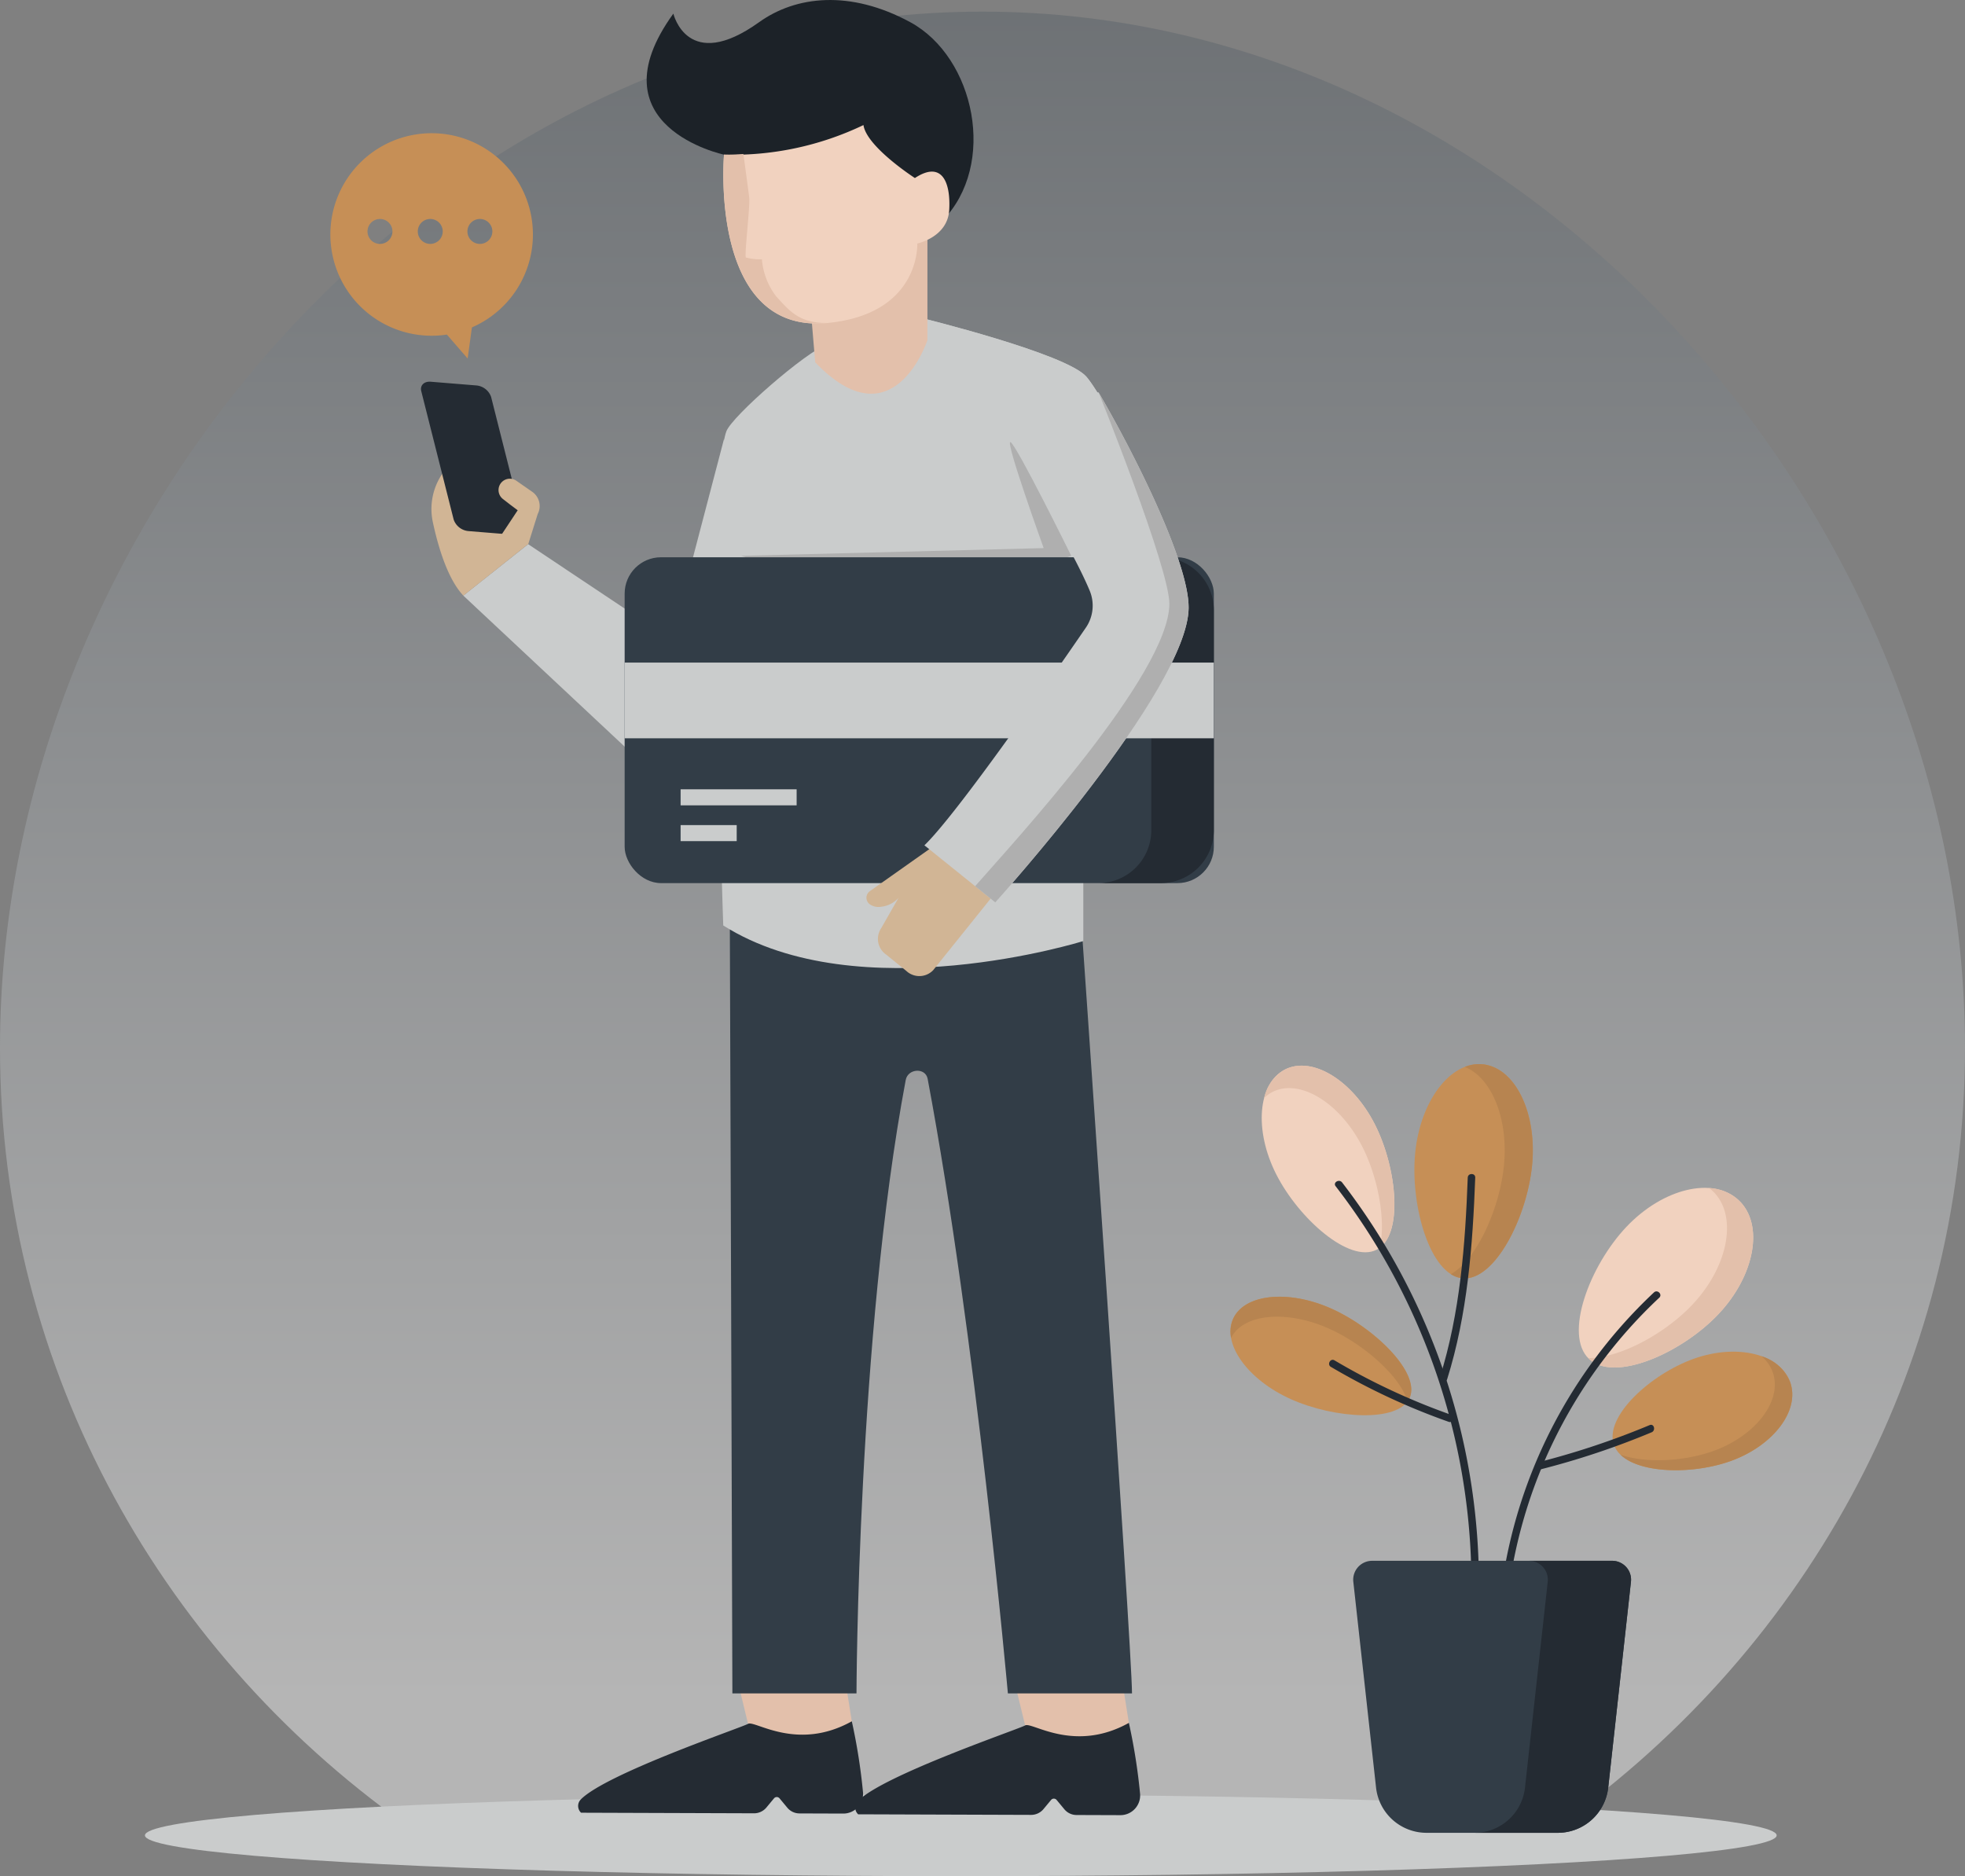 <svg xmlns="http://www.w3.org/2000/svg" xmlns:xlink="http://www.w3.org/1999/xlink" width="246.162" height="235.058" viewBox="0 0 246.162 235.058"><rect x="0" y="0" width="246.162" height="235.058" fill="#808080" stroke="none"/><defs><style>.a{fill:none;}.b{clip-path:url(#a);}.c{opacity:0.42;fill:url(#b);}.d{fill:#cacccc;}.e{fill:#e3c0ab;}.f{fill:#242b33;}.g{fill:#d1b595;}.h{fill:#323d47;}.i{fill:#1c2228;}.j{fill:#f1d2bf;}.k{fill:#afafaf;}.l{fill:#c68f56;}.m{fill:#b78450;}</style><clipPath id="a"><rect class="a" width="246.161" height="235.058"/></clipPath><linearGradient id="b" x1="0.5" y1="0.923" x2="0.5" y2="-0.187" gradientUnits="objectBoundingBox"><stop offset="0" stop-color="#fff"/><stop offset="1" stop-color="#323d47"/></linearGradient></defs><g class="b"><path class="c" d="M271.141,394.294h141.7c31.582-21.77,52.229-57.674,52.229-98.312,0-66.422-55.105-129.811-123.081-129.811S218.91,229.56,218.91,295.982C218.91,336.62,239.559,372.524,271.141,394.294Z" transform="translate(-218.91 -164.714)"/><ellipse class="d" cx="102.206" cy="5.114" rx="102.206" ry="5.114" transform="translate(18.157 224.831)"/><g transform="translate(72.424 209.663)"><path class="e" d="M295.833,310.337l.765,4.82-3.611,4.753-9.383-4.435-1.07-4.4,11.578-1.913Z" transform="translate(-262.314 -309.159)"/><path class="f" d="M294.857,324.1l-.979-1.178a.449.449,0,0,0-.69,0l-.951,1.147a2.015,2.015,0,0,1-1.56.728l-21.661-.073a1.163,1.163,0,0,1-.058-1.637c3.129-3.246,20.137-9.018,20.98-9.5s6.124,3.511,12.994-.317a73.348,73.348,0,0,1,1.405,8.917,2.473,2.473,0,0,1-2.464,2.644l-5.5-.019A1.98,1.98,0,0,1,294.857,324.1Z" transform="translate(-268.648 -307.28)"/></g><g transform="translate(107.134 209.858)"><path class="e" d="M319.67,310.471l.765,4.82-3.611,4.753-9.383-4.435-1.07-4.4,11.578-1.913Z" transform="translate(-286.152 -309.293)"/><path class="f" d="M318.693,324.238l-.978-1.178a.449.449,0,0,0-.69,0l-.951,1.146a2.015,2.015,0,0,1-1.558.729l-21.661-.073a1.163,1.163,0,0,1-.06-1.637c3.129-3.246,20.137-9.018,20.98-9.5s6.124,3.509,12.994-.317a73.526,73.526,0,0,1,1.407,8.917,2.474,2.474,0,0,1-2.465,2.644l-5.5-.019A1.98,1.98,0,0,1,318.693,324.238Z" transform="translate(-292.485 -307.414)"/></g><path class="d" d="M291.431,202.934,284.838,228.1l-17.946-11.977-8.12,6.447L282.2,244.5l16.852-15.634Z" transform="translate(-200.729 -147.946)"/><path class="g" d="M268.117,215.59l-5.222-10.3a2.156,2.156,0,0,0-3.014-.863h0A7.837,7.837,0,0,0,256.2,212.8c.708,3.291,1.9,7.183,3.828,9.23Z" transform="translate(-201.982 -147.406)"/><path class="f" d="M262.07,198.483l-5.725-.466c-.831-.067-1.363.466-1.181,1.187l4.061,16.09a2.159,2.159,0,0,0,1.842,1.434l5.727.466c1.334.108,2.1,2.472,1.179-1.187l-4.061-16.09A2.157,2.157,0,0,0,262.07,198.483Z" transform="translate(-202.39 -150.192)"/><path class="g" d="M265.506,214.61l1.2-3.822a2.174,2.174,0,0,0-.689-2.793l-1.989-1.382a1.42,1.42,0,0,0-1.878.233h0a1.42,1.42,0,0,0,.2,2.056l.917.711.935.7-2.219,3.348Z" transform="translate(-199.348 -146.384)"/><path class="h" d="M332.088,345.593c0-5.624-6.532-99.23-6.532-99.23s-13.192-12.841-20.371-11.481c-7.179-1.36-23.5,8.162-23.5,8.162s.341,96.926.341,102.55h15.548s.106-44.627,6.168-76.858c.271-1.44,2.475-1.583,2.746-.141,6.06,32.23,10.052,77,10.052,77Z" transform="translate(-190.278 -133.435)"/><path class="d" d="M305.974,192.491s18.354,4.491,20.892,7.42,12.081,21.185,11.911,27.336c-.2,7.2-12.544,22.573-12.3,21.674V270.61s-28.118,8.788-45.106-1.953c0,0-1.947-55.7.392-61.912.718-1.907,9.957-9.958,12.692-10.934S305.974,192.491,305.974,192.491Z" transform="translate(-190.768 -152.71)"/><path class="d" d="M330.99,227.246c-.176,6.421-10.018,19.343-11.968,21.422l-.012.012c-.211.159-.322.24-.322.24l-6.2,5.565-7.468-6.736s13.766-9.813,11.861-22.407c-1.341-8.863-10.544-24.75-10.544-24.75-3.163-1.787-6.261-5.032-8.658-7.966l.5-.135s18.359,4.488,20.9,7.416S331.158,221.1,330.99,227.246Z" transform="translate(-182.982 -152.709)"/><g transform="translate(78.252 69.818)"><rect class="h" width="73.809" height="40.822" rx="4.552" transform="translate(0 0)"/><path class="f" d="M321.242,213.119h-7.835a6.628,6.628,0,0,1,6.628,6.628v27.566a6.628,6.628,0,0,1-6.628,6.628h7.835a6.628,6.628,0,0,0,6.628-6.628V219.747A6.628,6.628,0,0,0,321.242,213.119Z" transform="translate(-254.061 -213.119)"/><rect class="d" width="73.809" height="9.484" transform="translate(0 13.195)"/><g transform="translate(7.01 29.07)"><rect class="d" width="14.535" height="2.01"/><rect class="d" width="7.027" height="2.01" transform="translate(0 4.484)"/></g></g><path class="e" d="M303.378,185.485v13.034s-4.247,13.034-14.059,2.781l-.878-10.4Z" transform="translate(-187.196 -155.905)"/><path class="i" d="M284.234,184.548s-16.6-3.515-6.346-17.671c0,0,1.758,7.518,10.74,1.075,4.577-3.285,11.366-4.106,18.94,0,8.1,4.393,10.934,17.867,4,24.9L298,190.113Z" transform="translate(-193.534 -165.171)"/><path class="j" d="M281.225,179.64s-1.953,22.552,12.986,21.087c11.666-1.143,11.227-9.958,11.227-9.958s3.808-.78,4-4.2-.878-6.248-4.3-4c0,0-6.053-3.905-6.443-6.638A37.943,37.943,0,0,1,281.225,179.64Z" transform="translate(-190.526 -160.263)"/><path class="g" d="M295.3,248.317a2.392,2.392,0,0,0,.613,3.3l2.532,2.052a2.392,2.392,0,0,0,3.361-.087l7.95-9.9-7.605-5.851-8.269,5.842a1.016,1.016,0,0,0,.026,1.676,1.936,1.936,0,0,0,1.37.283,3.384,3.384,0,0,0,2.193-1.121Z" transform="translate(-184.91 -132.027)"/><path class="d" d="M298.439,255.677l8.879,7.147s24.12-26.685,24.22-36.885c.055-5.739-6.912-19.553-11.278-27.005H304.63s11.149,16.786,14.516,24.84a4.881,4.881,0,0,1-.488,4.644C314.587,234.354,302.557,251.717,298.439,255.677Z" transform="translate(-182.636 -149.771)"/><path class="k" d="M318.269,198.934s8.91,22.089,8.866,26.52c-.086,8.783-19.359,29.671-24.33,35.34l2.522,2.03s24.121-26.685,24.22-36.885C329.6,220.2,322.634,206.386,318.269,198.934Z" transform="translate(-180.645 -149.771)"/><path class="k" d="M324.022,217.459l-.491.175H283.236l-.549-.175,37.878-.971s-4.92-13.654-4.147-13.268S324.022,217.459,324.022,217.459Z" transform="translate(-189.821 -147.82)"/><path class="e" d="M287.791,196.3a8.839,8.839,0,0,1-1.82-4.687,6.742,6.742,0,0,1-2-.227c-.227-.227.546-6.462.409-7.554-.1-.769-.5-3.776-.728-5.414a23.314,23.314,0,0,1-2.424.083s-1.953,22.552,12.986,21.087C290.573,199.65,289.384,197.987,287.791,196.3Z" transform="translate(-190.526 -159.127)"/><path class="l" d="M272.507,187.076a12.687,12.687,0,1,0-10.577,14.785l2.6,3,.536-3.9A12.689,12.689,0,0,0,272.507,187.076Zm-18.96,3.425a1.562,1.562,0,1,1,1.562-1.562A1.563,1.563,0,0,1,253.547,190.5Zm6.3,0a1.562,1.562,0,1,1,1.562-1.562A1.563,1.563,0,0,1,259.843,190.5Zm6.218,0a1.562,1.562,0,1,1,1.562-1.562A1.563,1.563,0,0,1,266.061,190.5Z" transform="translate(-205.947 -159.942)"/><g transform="translate(154.145 133.319)"><path class="j" d="M372.236,283.187c4.591-4.863,5.725-11.248,2.535-14.26s-9.5-1.508-14.089,3.355-7.86,13.51-4.67,16.521S367.645,288.052,372.236,283.187Z" transform="translate(-311.102 -251.873)"/><path class="e" d="M374.4,268.921a5.89,5.89,0,0,0-3.726-1.532,5.237,5.237,0,0,1,.446.36c3.19,3.011,2.056,9.4-2.535,14.261-3.455,3.659-9.088,6.692-13.025,6.689.031.031.051.068.082.1,3.19,3.011,11.633-.751,16.224-5.616S377.588,271.932,374.4,268.921Z" transform="translate(-310.729 -251.867)"/><path class="l" d="M355.346,269.316c.614-6.561-2.17-12.188-6.219-12.566s-7.827,4.633-8.441,11.195,1.886,15.238,5.934,15.617S354.733,275.878,355.346,269.316Z" transform="translate(-317.554 -256.729)"/><path class="m" d="M347.694,256.749a4.813,4.813,0,0,0-2.218.326c3.321,1.331,5.459,6.413,4.914,12.24-.508,5.434-3.384,11.88-6.656,13.727a3.258,3.258,0,0,0,1.452.518c4.048.379,8.113-7.682,8.727-14.245S351.744,257.128,347.694,256.749Z" transform="translate(-316.121 -256.729)"/><path class="j" d="M341.63,264.214c-2.807-5.526-7.847-8.6-11.256-6.87s-3.9,7.617-1.091,13.143,9.152,11.17,12.56,9.439S344.437,269.741,341.63,264.214Z" transform="translate(-323.544 -256.669)"/><path class="e" d="M341.533,264.214c-2.807-5.526-7.847-8.6-11.256-6.87a5.314,5.314,0,0,0-2.606,3.565,4.415,4.415,0,0,1,1.044-.753c3.409-1.731,8.448,1.344,11.256,6.871,1.971,3.879,2.953,9.193,2.189,12.619C345.072,277.446,344.218,269.5,341.533,264.214Z" transform="translate(-323.448 -256.669)"/><path class="l" d="M337.433,278.243c-5.411-2.423-10.934-1.849-12.336,1.281s1.846,7.636,7.257,10.059,13.45,2.976,14.852-.156S342.846,280.667,337.433,278.243Z" transform="translate(-324.771 -247.6)"/><path class="m" d="M337.431,278.243c-5.411-2.423-10.934-1.849-12.336,1.281a4.017,4.017,0,0,0-.245,2.376c1.5-3.017,6.933-3.549,12.269-1.158,4.355,1.95,8.93,5.976,9.824,9.105a2.325,2.325,0,0,0,.261-.421C348.607,286.3,342.844,280.667,337.431,278.243Z" transform="translate(-324.769 -247.6)"/><path class="l" d="M372.393,295.187c5.4-1.925,8.759-6.357,7.5-9.9s-6.665-4.856-12.067-2.931-11.27,7.25-10.008,10.793S366.991,297.111,372.393,295.187Z" transform="translate(-309.777 -245.445)"/><path class="m" d="M379.579,285.107a5.566,5.566,0,0,0-3.585-3.244,4.774,4.774,0,0,1,1.4,1.995c1.261,3.543-2.1,7.975-7.5,9.9-3.655,1.3-8.451,1.527-11.567.443,2.474,2.379,9.06,2.48,13.754.808C377.484,293.082,380.84,288.65,379.579,285.107Z" transform="translate(-309.465 -245.265)"/><path class="f" d="M348.767,317.023a61.3,61.3,0,0,1,19.2-39.946c.44-.415-.224-1.076-.663-.663a62.269,62.269,0,0,0-19.474,40.608c-.049.6.888.6.936,0Z" transform="translate(-314.254 -247.81)"/><path class="f" d="M351.776,319.171a82.465,82.465,0,0,0-17.118-52.2c-.363-.472-1.178-.006-.81.473a81.662,81.662,0,0,1,16.99,51.725.469.469,0,0,0,.938,0Z" transform="translate(-320.673 -252.146)"/><path class="f" d="M343.7,291.912c2.557-8.144,3.209-16.79,3.522-25.277.022-.6-.915-.6-.938,0-.31,8.409-.955,16.958-3.489,25.026-.181.578.724.824.9.25Z" transform="translate(-316.56 -252.417)"/><path class="f" d="M333.475,283.052a83.81,83.81,0,0,0,14.749,6.884c.565.214.81-.692.25-.9a82.7,82.7,0,0,1-14.526-6.788c-.513-.323-.983.488-.473.808Z" transform="translate(-320.901 -245.126)"/><path class="f" d="M365.283,287.8a100.088,100.088,0,0,1-13.875,4.636.469.469,0,0,0,.249.9,99.9,99.9,0,0,0,13.875-4.635c.548-.229.307-1.136-.249-.9Z" transform="translate(-312.773 -242.574)"/><g transform="translate(15.375 62.228)"><path class="h" d="M335.345,302.093l2.848,25.786a6.361,6.361,0,0,0,6.322,5.664h16.438a6.361,6.361,0,0,0,6.322-5.664l2.848-25.786a2.368,2.368,0,0,0-2.355-2.628H337.7A2.368,2.368,0,0,0,335.345,302.093Z" transform="translate(-335.33 -299.465)"/><path class="f" d="M363.009,299.465H352.583a2.368,2.368,0,0,1,2.355,2.628l-2.848,25.786a6.361,6.361,0,0,1-6.322,5.664h10.426a6.361,6.361,0,0,0,6.322-5.664l2.848-25.786A2.368,2.368,0,0,0,363.009,299.465Z" transform="translate(-330.569 -299.465)"/></g></g></g></svg>